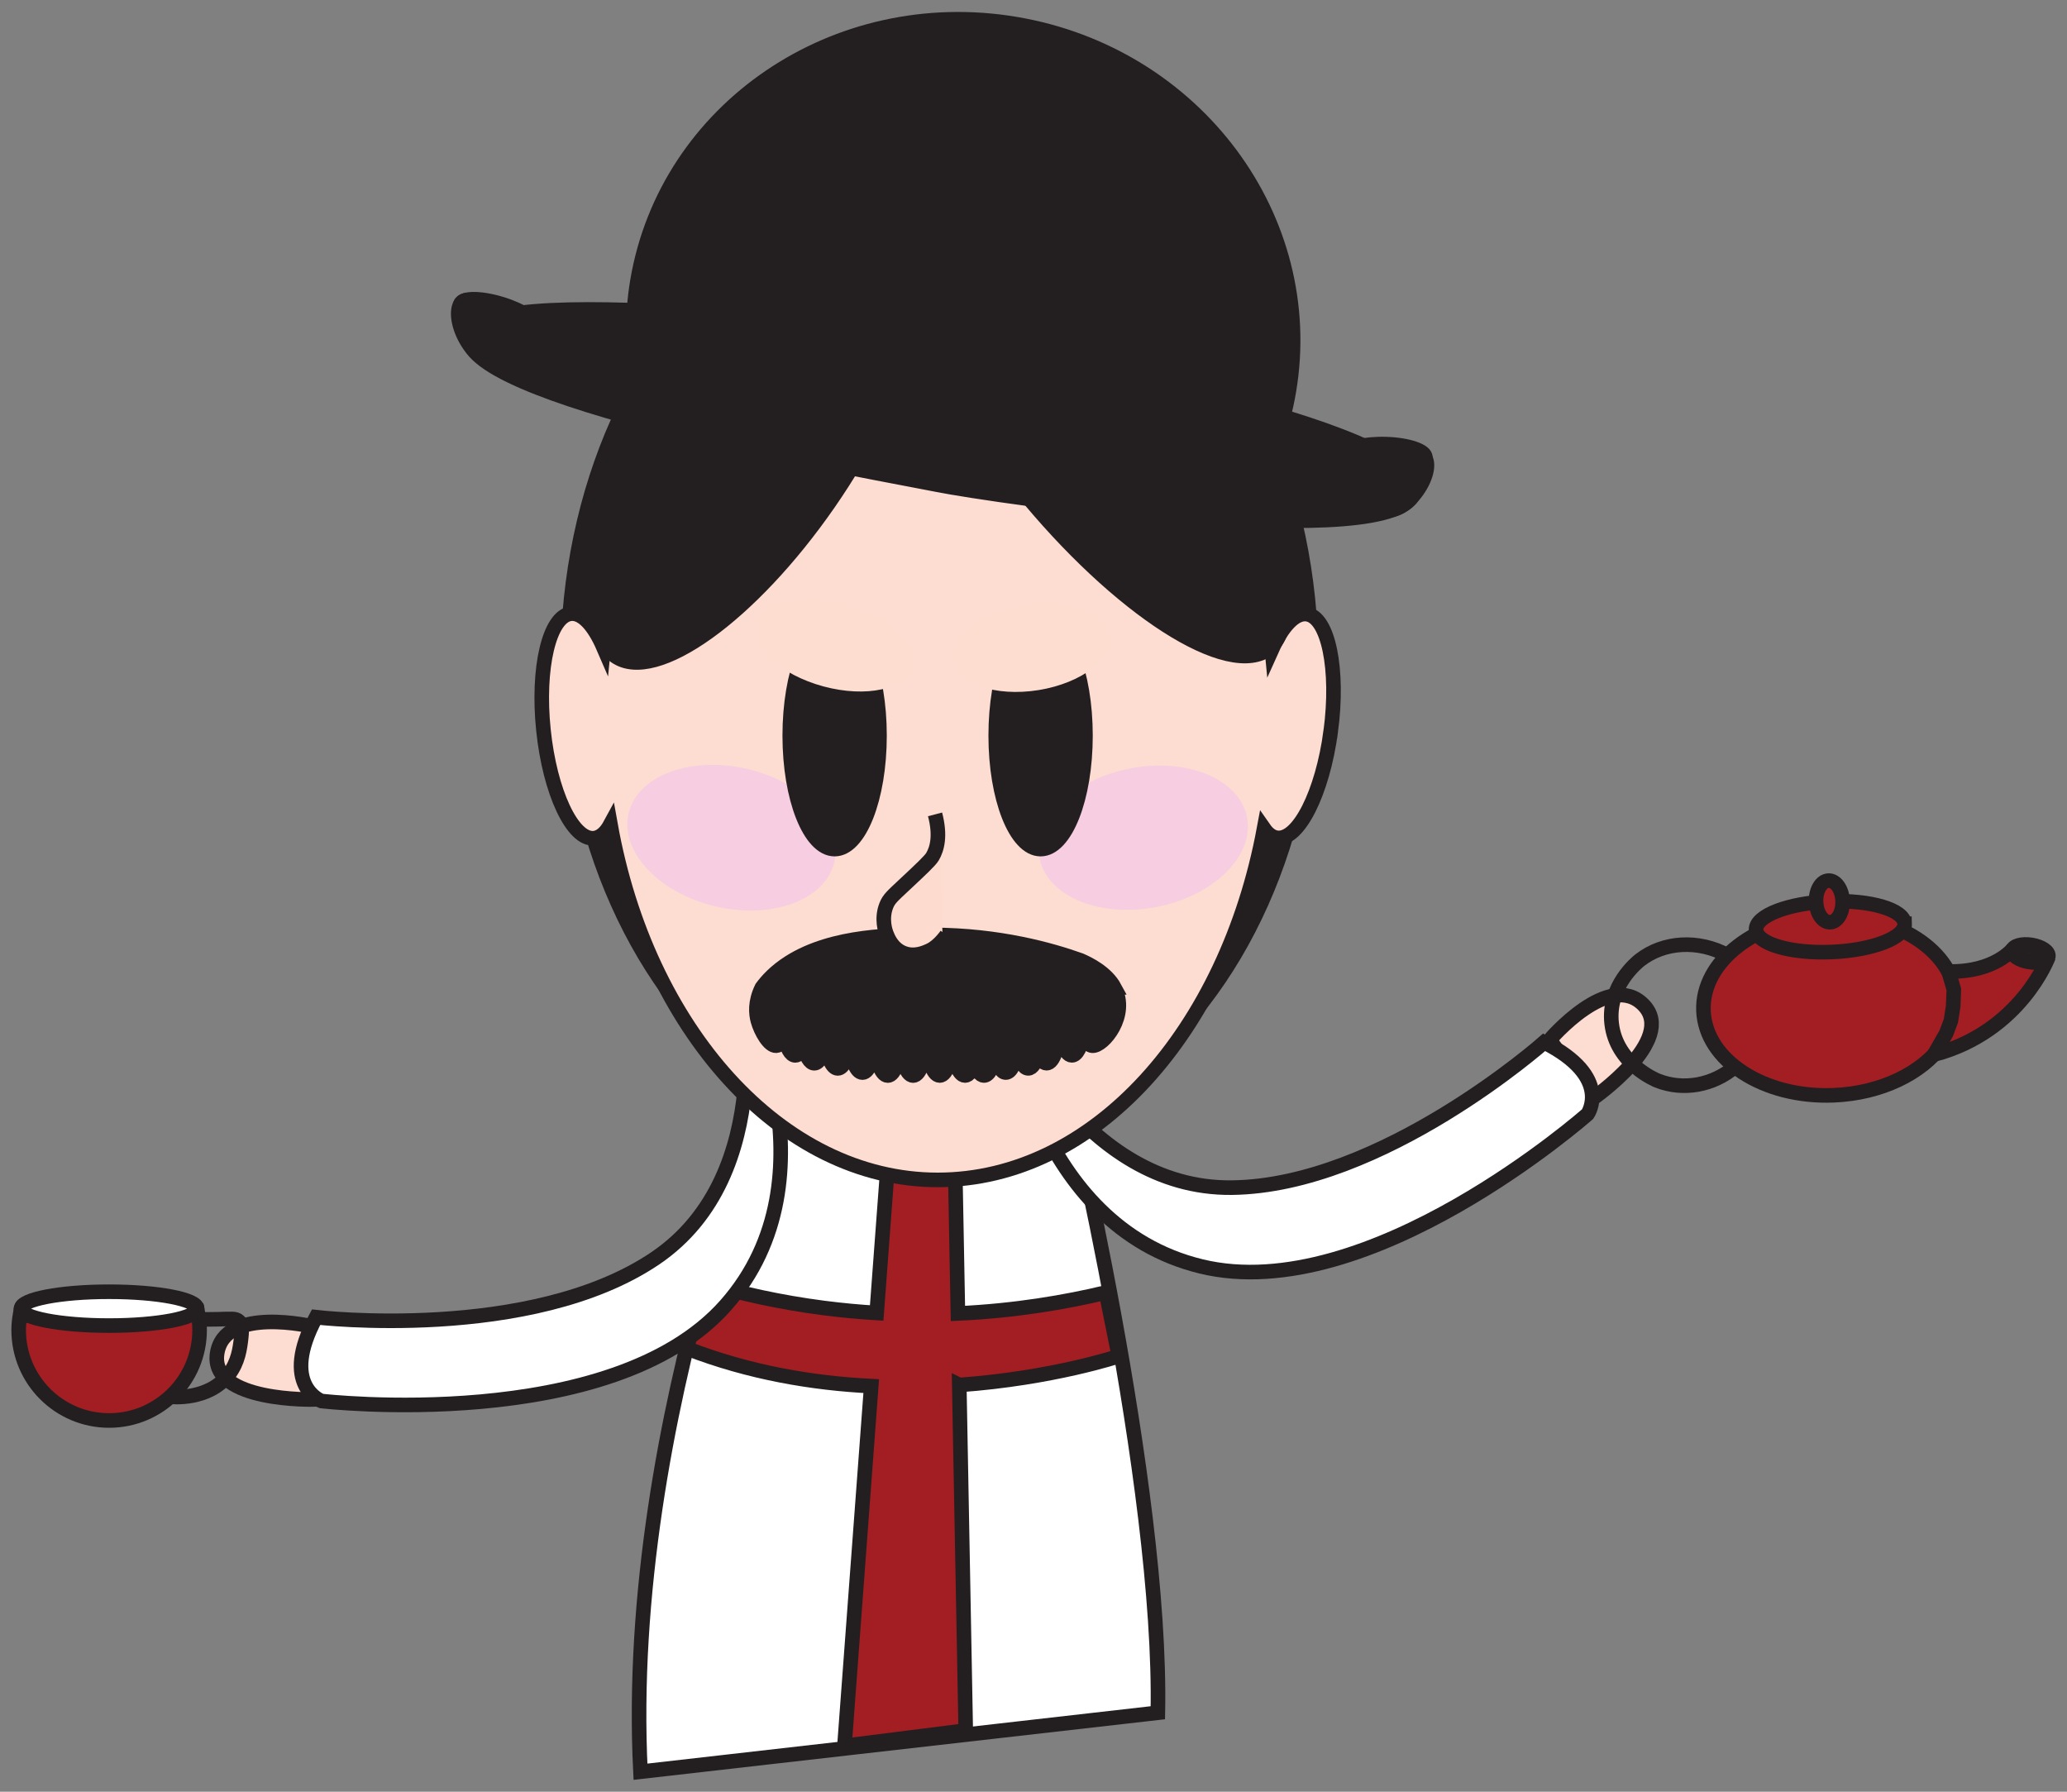 <?xml version="1.0" encoding="UTF-8"?><svg id="Layer_1" xmlns="http://www.w3.org/2000/svg" width="150mm" height="130mm" xmlns:xlink="http://www.w3.org/1999/xlink" viewBox="0 0 425.2 368.5"><rect x="0" y="0" width="425.2" height="368.5" fill="#808080" stroke="none"/><defs><style>.cls-1{clip-path:url(#clippath-11);}.cls-2{fill:#fff;}.cls-3{clip-path:url(#clippath-2);}.cls-4{clip-path:url(#clippath-13);}.cls-5{stroke:#231f20;stroke-miterlimit:10;stroke-width:3px;}.cls-5,.cls-6{fill:none;}.cls-7{clip-path:url(#clippath-6);}.cls-8{fill:#fddcd1;}.cls-9{clip-path:url(#clippath-7);}.cls-10{clip-path:url(#clippath-1);}.cls-11{clip-path:url(#clippath-4);}.cls-12{fill:#fdddd0;}.cls-13{fill:#fddbcf;}.cls-14{clip-path:url(#clippath-12);}.cls-15{clip-path:url(#clippath-9);}.cls-16{clip-path:url(#clippath);}.cls-17{clip-path:url(#clippath-3);}.cls-18{clip-path:url(#clippath-8);}.cls-19{fill:#f6cde1;}.cls-20{clip-path:url(#clippath-14);}.cls-21{clip-path:url(#clippath-5);}.cls-22{clip-path:url(#clippath-10);}.cls-23{fill:#231f20;}.cls-24{fill:#a31e22;}</style><clipPath id="clippath"><rect class="cls-6" x="2.33" y="2.45" width="420.54" height="363.61"/></clipPath><clipPath id="clippath-1"><rect class="cls-6" x="129.97" y="214.28" width="109.75" height="151.78"/></clipPath><clipPath id="clippath-2"><rect class="cls-6" x="2.33" y="2.45" width="420.54" height="363.61"/></clipPath><clipPath id="clippath-3"><rect class="cls-6" x="315.58" y="203.69" width="25.99" height="21.17" transform="translate(-12.92 407.29) rotate(-62.59)"/></clipPath><clipPath id="clippath-4"><rect class="cls-6" x="224.24" y="165.56" width="72.12" height="126.79" transform="translate(-47.71 388.04) rotate(-68.65)"/></clipPath><clipPath id="clippath-5"><rect class="cls-6" x="46.3" y="266.23" width="19.6" height="25.36" transform="translate(-227.03 251.07) rotate(-73.01)"/></clipPath><clipPath id="clippath-6"><rect class="cls-6" x="58.24" y="200.57" width="117.15" height="87.21" transform="translate(-151.06 283.05) rotate(-72.69)"/></clipPath><clipPath id="clippath-7"><rect class="cls-6" x="2.33" y="2.45" width="420.54" height="363.61"/></clipPath><clipPath id="clippath-8"><rect class="cls-6" x="109.94" y="48.12" width="165.88" height="196.05"/></clipPath><clipPath id="clippath-9"><rect class="cls-6" x="2.33" y="2.45" width="420.54" height="363.61"/></clipPath><clipPath id="clippath-10"><rect class="cls-6" x="129.05" y="157.31" width="127.64" height="29.95"/></clipPath><clipPath id="clippath-11"><rect class="cls-6" x="160.96" y="126.45" width="63.84" height="49.68"/></clipPath><clipPath id="clippath-12"><rect class="cls-6" x="2.33" y="2.45" width="420.54" height="363.61"/></clipPath><clipPath id="clippath-13"><rect class="cls-6" x="180.3" y="167.1" width="15.67" height="30.77"/></clipPath><clipPath id="clippath-14"><rect class="cls-6" x="2.33" y="2.45" width="420.54" height="363.61"/></clipPath></defs><g id="englishman"><g class="cls-16"><g class="cls-10"><path class="cls-2" d="m219.47,223.87s19.64,81.44,18.71,128.39l-106.43,12.13c-3.69-73.32,29.31-148.47,29.31-148.47l15.56,2.12,42.85,5.83Z"/><path class="cls-5" d="m219.47,223.87s19.64,81.44,18.71,128.39l-106.43,12.13c-3.69-73.32,29.31-148.47,29.31-148.47l15.56,2.12,42.85,5.83Z"/></g><g class="cls-3"><path class="cls-24" d="m197.33,284.85c.44,23.69.89,47.38,1.33,71.06-8.31,1.05-16.63,2.1-24.95,3.16,1.84-24.67,3.67-49.33,5.51-73.99-12-.59-25.05-2.76-37.95-7.77,1.26-4.48,2.52-8.95,3.78-13.43,7.16,2.11,15.32,3.96,24.38,5.13,3.73.48,7.37.82,10.91,1.03,1.26-16.94,2.53-33.87,3.79-50.81,4,.65,8,1.31,12,1.97.31,16.31.61,32.63.92,48.94,11.81-.54,22.12-2.32,30.47-4.31l2.63,13.08s-13.49,4.54-32.82,5.94"/><path class="cls-5" d="m197.33,284.85c.44,23.69.89,47.38,1.33,71.06-8.31,1.05-16.63,2.1-24.95,3.16,1.84-24.67,3.67-49.33,5.51-73.99-12-.59-25.05-2.76-37.95-7.77,1.26-4.48,2.52-8.95,3.78-13.43,7.16,2.11,15.32,3.96,24.38,5.13,3.73.48,7.37.82,10.91,1.03,1.26-16.94,2.53-33.87,3.79-50.81,4,.65,8,1.31,12,1.97.31,16.31.61,32.63.92,48.94,11.81-.54,22.12-2.32,30.47-4.31l2.63,13.08s-13.49,4.54-32.82,5.94Z"/></g><g class="cls-17"><path class="cls-8" d="m327.46,226.07s17.68-12.17,10.62-19.39c-7.05-7.22-19.27,7.17-19.27,7.17l8.65,12.22Z"/><path class="cls-5" d="m327.46,226.07s17.68-12.17,10.62-19.39c-7.05-7.22-19.27,7.17-19.27,7.17l8.65,12.22Z"/></g><g class="cls-11"><path class="cls-2" d="m207.17,208.39s5.36,43.67,39.9,52.07c34.54,8.41,79.52-31.33,79.52-31.33,0,0,5.23-7.58-8.95-14.76,0,0-33.3,29.52-64.23,29.89-30.93.37-46.24-35.86-46.24-35.86"/><path class="cls-5" d="m207.17,208.39s5.36,43.67,39.9,52.07c34.54,8.41,79.52-31.33,79.52-31.33,0,0,5.23-7.58-8.95-14.76,0,0-33.3,29.52-64.23,29.89-30.93.37-46.24-35.86-46.24-35.86Z"/></g><g class="cls-21"><path class="cls-8" d="m64.67,287.83s-21.46.58-20.01-9.41c1.44-9.99,19.8-5.56,19.8-5.56l.21,14.97Z"/><path class="cls-5" d="m64.67,287.83s-21.46.58-20.01-9.41c1.44-9.99,19.8-5.56,19.8-5.56l.21,14.97Z"/></g><g class="cls-7"><path class="cls-2" d="m152.31,202.93s20.53,38.91-3.03,65.53c-23.56,26.62-83.18,19.68-83.18,19.68,0,0-8.62-3.24-1.08-17.23,0,0,44.19,5.22,69.8-12.13,25.6-17.36,17.49-55.84,17.49-55.84"/><path class="cls-5" d="m152.31,202.93s20.53,38.91-3.03,65.53c-23.56,26.62-83.18,19.68-83.18,19.68,0,0-8.62-3.24-1.08-17.23,0,0,44.19,5.22,69.8-12.13,25.6-17.36,17.49-55.84,17.49-55.84Z"/></g><g class="cls-9"><path class="cls-23" d="m269.72,136.25c0,54.57-34.23,98.81-76.45,98.81s-76.45-44.24-76.45-98.81,34.23-98.81,76.45-98.81,76.45,44.24,76.45,98.81"/><ellipse class="cls-5" cx="193.26" cy="136.25" rx="76.45" ry="98.81"/></g><g class="cls-18"><path class="cls-8" d="m273.75,150.37c-1.69,12.71-6.65,22.53-11.07,21.94-1-.14-1.89-.8-2.65-1.89-7.74,41.56-34.86,72.25-67.15,72.25s-59.8-31.13-67.31-73.14c-.92,1.7-2.06,2.72-3.37,2.86-4.43.45-9.1-9.51-10.41-22.26-1.32-12.74,1.21-23.45,5.64-23.91,2.36-.24,4.78,2.46,6.72,6.95,4.55-47.17,33.58-83.55,68.73-83.55s64.35,36.58,68.77,83.95c2.13-4.74,4.73-7.59,7.17-7.26,4.41.58,6.62,11.36,4.93,24.06"/><path class="cls-5" d="m273.75,150.37c-1.69,12.71-6.65,22.53-11.07,21.94-1-.14-1.89-.8-2.65-1.89-7.74,41.56-34.86,72.25-67.15,72.25s-59.8-31.13-67.31-73.14c-.92,1.7-2.06,2.72-3.37,2.86-4.43.45-9.1-9.51-10.41-22.26-1.32-12.74,1.21-23.45,5.64-23.91,2.36-.24,4.78,2.46,6.72,6.95,4.55-47.17,33.58-83.55,68.73-83.55s64.35,36.58,68.77,83.95c2.13-4.74,4.73-7.59,7.17-7.26,4.41.58,6.62,11.36,4.93,24.06Z"/></g><g class="cls-15"><path class="cls-23" d="m239.67,76.36c20.08,24.82,29.71,50.32,21.49,56.97-8.22,6.65-31.16-8.08-51.24-32.9-20.08-24.82-29.71-50.32-21.49-56.97,8.22-6.65,31.16,8.08,51.24,32.89"/><path class="cls-5" d="m239.67,76.36c20.08,24.82,29.71,50.32,21.49,56.97-8.22,6.65-31.16-8.08-51.24-32.9-20.08-24.82-29.71-50.32-21.49-56.97,8.22-6.65,31.16,8.08,51.24,32.89Z"/><path class="cls-23" d="m140.68,82.89c-16,23.07-22.31,46.39-14.09,52.09,8.22,5.7,27.85-8.38,43.85-31.45,16-23.07,22.31-46.39,14.09-52.09s-27.85,8.38-43.85,31.45"/><path class="cls-5" d="m140.68,82.89c-16,23.07-22.31,46.39-14.09,52.09,8.22,5.7,27.85-8.38,43.85-31.45,16-23.07,22.31-46.39,14.09-52.09s-27.85,8.38-43.85,31.45Z"/></g><g class="cls-22"><path class="cls-19" d="m256.51,168.08c1.55,7.86-6.74,16.11-18.52,18.43-11.78,2.32-22.58-2.16-24.13-10.01-1.55-7.86,6.74-16.11,18.52-18.43,11.78-2.32,22.58,2.16,24.14,10.01"/><path class="cls-19" d="m171.63,177.3c-1.85,7.79-12.82,11.86-24.5,9.09-11.68-2.77-19.65-11.33-17.81-19.12,1.85-7.79,12.81-11.86,24.5-9.09,11.68,2.77,19.65,11.33,17.81,19.12"/></g><g class="cls-1"><path class="cls-23" d="m180.92,151.29c0,12.89-4.13,23.34-9.23,23.34s-9.23-10.45-9.23-23.34,4.13-23.34,9.23-23.34,9.23,10.45,9.23,23.34"/><ellipse class="cls-5" cx="171.69" cy="151.29" rx="9.23" ry="23.34"/><path class="cls-23" d="m223.3,151.29c0,12.89-4.13,23.34-9.23,23.34s-9.23-10.45-9.23-23.34,4.13-23.34,9.23-23.34,9.23,10.45,9.23,23.34"/><ellipse class="cls-5" cx="214.06" cy="151.29" rx="9.23" ry="23.34"/></g><g class="cls-14"><path class="cls-23" d="m229.24,203.14c3.05,5.65-2.3,12.08-4.53,11.93-.56-.04-1.27-.51-1.88-2.47-.42,2.64-1.31,4.45-2.34,4.45-1.44,0-2.61-3.57-2.61-7.98,0-.56.02-1.1.06-1.63-.09.04-.18.07-.27.09.14.97.22,2.04.22,3.16,0,4.41-1.16,7.98-2.6,7.98-.66,0-1.27-.75-1.73-2-.47,1.86-1.21,3.06-2.04,3.06-.95,0-1.78-1.54-2.24-3.85-.4,2.77-1.32,4.71-2.38,4.71-.92,0-1.72-1.46-2.19-3.66-.42,2.54-1.29,4.27-2.3,4.27-.77,0-1.47-1.04-1.94-2.68-.48,1.64-1.17,2.68-1.95,2.68-1.44,0-2.6-3.57-2.6-7.98,0,4.41-1.17,7.98-2.61,7.98s-2.6-3.57-2.6-7.98c0-.89.05-1.74.14-2.54-.18,0-.37,0-.55,0,.09.8.14,1.66.14,2.55,0,4.41-1.17,7.98-2.6,7.98s-2.61-3.57-2.61-7.98c0,4.41-1.16,7.98-2.6,7.98s-2.58-3.46-2.61-7.77c-.14,4.01-1.25,7.16-2.6,7.16s-2.36-2.9-2.57-6.68c-.3,3.36-1.31,5.82-2.51,5.82s-2.14-2.34-2.49-5.57c-.41,2.67-1.31,4.51-2.34,4.51-.92,0-1.72-1.44-2.19-3.61-.45,1.24-1.05,1.99-1.72,1.99-.95,0-1.78-1.55-2.24-3.87-.36.92-.9,1.84-1.68,1.88-1.45.08-3.17-2.91-3.78-5.13-.4-1.47-.64-3.83.81-6.8,1.04-1.42,2.77-3.36,5.67-5.2,9.03-5.73,21.78-5.68,29.45-5.66,13.71.05,24.36,3.07,30.42,5.23,1.71.74,5.35,2.52,7.03,5.63"/><path class="cls-5" d="m229.24,203.14c3.05,5.65-2.3,12.08-4.53,11.93-.56-.04-1.27-.51-1.88-2.47-.42,2.64-1.31,4.45-2.34,4.45-1.44,0-2.61-3.57-2.61-7.98,0-.56.02-1.1.06-1.63-.09.04-.18.07-.27.09.14.97.22,2.04.22,3.16,0,4.41-1.16,7.98-2.6,7.98-.66,0-1.27-.75-1.73-2-.47,1.86-1.21,3.06-2.04,3.06-.95,0-1.78-1.54-2.24-3.85-.4,2.77-1.32,4.71-2.38,4.71-.92,0-1.72-1.46-2.19-3.66-.42,2.54-1.29,4.27-2.3,4.27-.77,0-1.47-1.04-1.94-2.68-.48,1.64-1.17,2.68-1.95,2.68-1.44,0-2.6-3.57-2.6-7.98,0,4.41-1.17,7.98-2.61,7.98s-2.6-3.57-2.6-7.98c0-.89.05-1.74.14-2.54-.18,0-.37,0-.55,0,.09.8.14,1.66.14,2.55,0,4.41-1.17,7.98-2.6,7.98s-2.61-3.57-2.61-7.98c0,4.41-1.16,7.98-2.6,7.98s-2.58-3.46-2.61-7.77c-.14,4.01-1.25,7.16-2.6,7.16s-2.36-2.9-2.57-6.68c-.3,3.36-1.31,5.82-2.51,5.82s-2.14-2.34-2.49-5.57c-.41,2.67-1.31,4.51-2.34,4.51-.92,0-1.72-1.44-2.19-3.61-.45,1.24-1.05,1.99-1.72,1.99-.95,0-1.78-1.55-2.24-3.87-.36.92-.9,1.84-1.68,1.88-1.45.08-3.17-2.91-3.78-5.13-.4-1.47-.64-3.83.81-6.8,1.04-1.42,2.77-3.36,5.67-5.2,9.03-5.73,21.78-5.68,29.45-5.66,13.71.05,24.36,3.07,30.42,5.23,1.71.74,5.35,2.52,7.03,5.63Z"/><path class="cls-13" d="m193.1,168.45s1.97,3.12-.28,8.39c-2.25,5.27-8.89,7.86-8.89,7.86l-1.58,8.1,4.66,3.73,3.18-.28,3.71-3.58-.8-24.21Z"/></g><g class="cls-4"><path class="cls-5" d="m192.35,167.49c1.16,4.45.41,7.1-.53,8.7-.48.81-2.26,2.49-5.8,5.8-2.48,2.32-3.16,2.9-3.69,4.22-1.12,2.81-.14,5.43,0,5.8.33.84,1.17,3.02,3.43,3.96,2.34.97,4.56-.07,5.54-.53,1.88-.89,3.43-3.17,3.43-3.17"/></g><g class="cls-20"><path class="cls-23" d="m290.95,101.02c-2.49,13.35-87.25.88-98.18-1.34-10.93-2.22-94.54-16.64-96.46-29.89-1.93-13.24,91.86-1.29,101.66.74,9.8,2.03,95.46,17.15,92.98,30.49"/><path class="cls-5" d="m290.95,101.02c-2.49,13.35-87.25.88-98.18-1.34-10.93-2.22-94.54-16.64-96.46-29.89-1.93-13.24,91.86-1.29,101.66.74,9.8,2.03,95.46,17.15,92.98,30.49Z"/><path class="cls-23" d="m135.54,70.07c15.63,1.8,31.01,5.04,46.45,8.23,8.73,1.26,17.47,2.43,26.19,3.78,13.5,2.09,27.18,3.25,40.49,6.4,4.5,1.06,8.95,2.2,13.45,3.2,1.33-3.6,2.35-7.37,3.01-11.28,5.97-35.44-19.2-69.22-56.2-75.45-37.01-6.23-71.84,17.45-77.81,52.9-.61,3.65-.86,7.27-.83,10.85,1.75.47,3.5.93,5.26,1.38"/><path class="cls-5" d="m135.54,70.07c15.63,1.8,31.01,5.04,46.45,8.23,8.73,1.26,17.47,2.43,26.19,3.78,13.5,2.09,27.18,3.25,40.49,6.4,4.5,1.06,8.95,2.2,13.45,3.2,1.33-3.6,2.35-7.37,3.01-11.28,5.97-35.44-19.2-69.22-56.2-75.45-37.01-6.23-71.84,17.45-77.81,52.9-.61,3.65-.86,7.27-.83,10.85,1.75.47,3.5.93,5.26,1.38Z"/><path class="cls-23" d="m101.26,66.37c1.65,3.27,1.71,6.57.13,7.37-1.58.8-4.2-1.21-5.85-4.49-1.65-3.27-1.71-6.57-.14-7.37,1.58-.8,4.2,1.21,5.85,4.49"/><path class="cls-5" d="m101.26,66.37c1.65,3.27,1.71,6.57.13,7.37-1.58.8-4.2-1.21-5.85-4.49-1.65-3.27-1.71-6.57-.14-7.37,1.58-.8,4.2,1.21,5.85,4.49Z"/><path class="cls-23" d="m291.47,101.01c-2.14,2.98-5.04,4.55-6.48,3.52-1.43-1.03-.86-4.28,1.28-7.26,2.14-2.98,5.04-4.55,6.48-3.52,1.43,1.03.86,4.28-1.28,7.26"/><path class="cls-5" d="m291.47,101.01c-2.14,2.98-5.04,4.55-6.48,3.52-1.43-1.03-.86-4.28,1.28-7.26,2.14-2.98,5.04-4.55,6.48-3.52,1.43,1.03.86,4.28-1.28,7.26Z"/><path class="cls-23" d="m110.23,67.3c-.4,1.31-4.2,1.29-8.48-.03-4.28-1.32-7.42-3.45-7.02-4.76.4-1.3,4.2-1.29,8.48.03,4.28,1.32,7.42,3.45,7.02,4.76"/><path class="cls-5" d="m110.23,67.3c-.4,1.31-4.2,1.29-8.48-.03-4.28-1.32-7.42-3.45-7.02-4.76.4-1.3,4.2-1.29,8.48.03,4.28,1.32,7.42,3.45,7.02,4.76Z"/><path class="cls-23" d="m293.21,94.08c-.05,1.37-3.71,2.35-8.19,2.2-4.48-.15-8.07-1.38-8.02-2.74.05-1.37,3.71-2.35,8.19-2.2,4.48.15,8.07,1.38,8.02,2.74"/><path class="cls-5" d="m293.21,94.08c-.05,1.37-3.71,2.35-8.19,2.2-4.48-.15-8.07-1.38-8.02-2.74.05-1.37,3.71-2.35,8.19-2.2,4.48.15,8.07,1.38,8.02,2.74Z"/><path class="cls-12" d="m228.39,130.57c.78,4.84-5.83,9.92-14.76,11.36-8.93,1.44-16.8-1.32-17.58-6.16-.78-4.84,5.83-9.92,14.76-11.36,8.93-1.44,16.8,1.32,17.58,6.16"/><path class="cls-12" d="m187.68,137.09c-1.26,4.65-9.45,6.47-18.3,4.08-8.85-2.39-15.01-8.1-13.75-12.74s9.45-6.47,18.3-4.08c8.85,2.39,15.01,8.1,13.75,12.74"/><path class="cls-24" d="m402.46,205.79c.09,2.34-.43,4.6-1.47,6.7-.41.83-.9,1.64-1.47,2.42-4.22,5.81-12.58,9.96-22.34,10.35-14.37.58-26.35-7.2-26.76-17.37-.41-10.17,10.91-18.89,25.28-19.47,14.37-.58,26.35,7.2,26.76,17.37"/><path class="cls-5" d="m402.46,205.79c.09,2.34-.43,4.6-1.47,6.7-.41.83-.9,1.64-1.47,2.42-4.22,5.81-12.58,9.96-22.34,10.35-14.37.58-26.35-7.2-26.76-17.37-.41-10.17,10.91-18.89,25.28-19.47,14.37-.58,26.35,7.2,26.76,17.37Z"/><path class="cls-5" d="m356.89,219.4c-4.47,3.82-10.6,4.95-15.91,2.86-.42-.17-8.51-3.5-9.45-11.76-.87-7.68,5.24-12.59,5.81-13.04,4.94-3.84,12.03-4.23,18-1"/><path class="cls-24" d="m391.81,189.98c.12,2.87-6.63,5.48-15.08,5.82-8.44.34-15.38-1.71-15.49-4.59-.12-2.87,6.63-5.48,15.07-5.82s15.38,1.71,15.49,4.59"/><path class="cls-5" d="m391.81,189.98c.12,2.87-6.63,5.48-15.08,5.82-8.44.34-15.38-1.71-15.49-4.59-.12-2.87,6.63-5.48,15.07-5.82s15.38,1.71,15.49,4.59Z"/><path class="cls-24" d="m379.04,185.28c.09,2.37-1.05,4.33-2.56,4.39-1.51.06-2.81-1.81-2.9-4.17-.1-2.36,1.05-4.33,2.56-4.39,1.51-.06,2.81,1.81,2.9,4.17"/><path class="cls-5" d="m379.04,185.28c.09,2.37-1.05,4.33-2.56,4.39-1.51.06-2.81-1.81-2.9-4.17-.1-2.36,1.05-4.33,2.56-4.39,1.51-.06,2.81,1.81,2.9,4.17Z"/><path class="cls-24" d="m421.38,196.83s-5.67,15.34-23.52,20.07l1.14-2,1.37-2.41.95-2.55.47-3.01.13-3.41-1.07-3.72c9.6.2,13.32-4.76,13.32-4.76"/><path class="cls-5" d="m421.38,196.83s-5.67,15.34-23.52,20.07l1.14-2,1.37-2.41.95-2.55.47-3.01.13-3.41-1.07-3.72c9.6.2,13.32-4.76,13.32-4.76"/><path class="cls-23" d="m421.36,196.69c-.16.97-1.94,1.49-3.99,1.16-2.05-.33-3.58-1.38-3.43-2.35s1.94-1.49,3.99-1.16c2.05.33,3.58,1.38,3.43,2.35"/><path class="cls-5" d="m421.36,196.69c-.16.97-1.94,1.49-3.99,1.16-2.05-.33-3.58-1.38-3.43-2.35s1.94-1.49,3.99-1.16c2.05.33,3.58,1.38,3.43,2.35Z"/><path class="cls-24" d="m413.94,195.49s3.02,3.78,7.42,1.2"/><path class="cls-5" d="m413.94,195.49s3.02,3.78,7.42,1.2"/><path class="cls-24" d="m40.15,269.54c-2.34.05-4.65.12-6.97.11-3.92.3-7.81.83-11.73,1.12-5.46.41-10.59.43-16.02-.2-.44-.05-.88-.1-1.31-.15-.17,1.02-.28,2.06-.28,3.12,0,10.28,8.33,18.61,18.61,18.61s18.61-8.33,18.61-18.61c0-1.38-.16-2.71-.44-4-.15,0-.31,0-.46,0"/><path class="cls-5" d="m40.15,269.54c-2.34.05-4.65.12-6.97.11-3.92.3-7.81.83-11.73,1.12-5.46.41-10.59.43-16.02-.2-.44-.05-.88-.1-1.31-.15-.17,1.02-.28,2.06-.28,3.12,0,10.28,8.33,18.61,18.61,18.61s18.61-8.33,18.61-18.61c0-1.38-.16-2.71-.44-4-.15,0-.31,0-.46,0Z"/><path class="cls-2" d="m40.56,269.15c0,1.92-8.11,3.48-18.12,3.48s-18.12-1.56-18.12-3.48,8.11-3.48,18.12-3.48,18.12,1.56,18.12,3.48"/><ellipse class="cls-5" cx="22.44" cy="269.15" rx="18.12" ry="3.48"/><path class="cls-5" d="m40.92,271.34c.91.02,2.28.03,3.95-.01,2.69-.07,3.59-.22,4.25.39.36.34.78,1.03.49,3.46-.25,2.12-.59,4.95-2.57,7.52-4.17,5.41-11.7,4.6-12.03,4.56"/></g></g></g></svg>